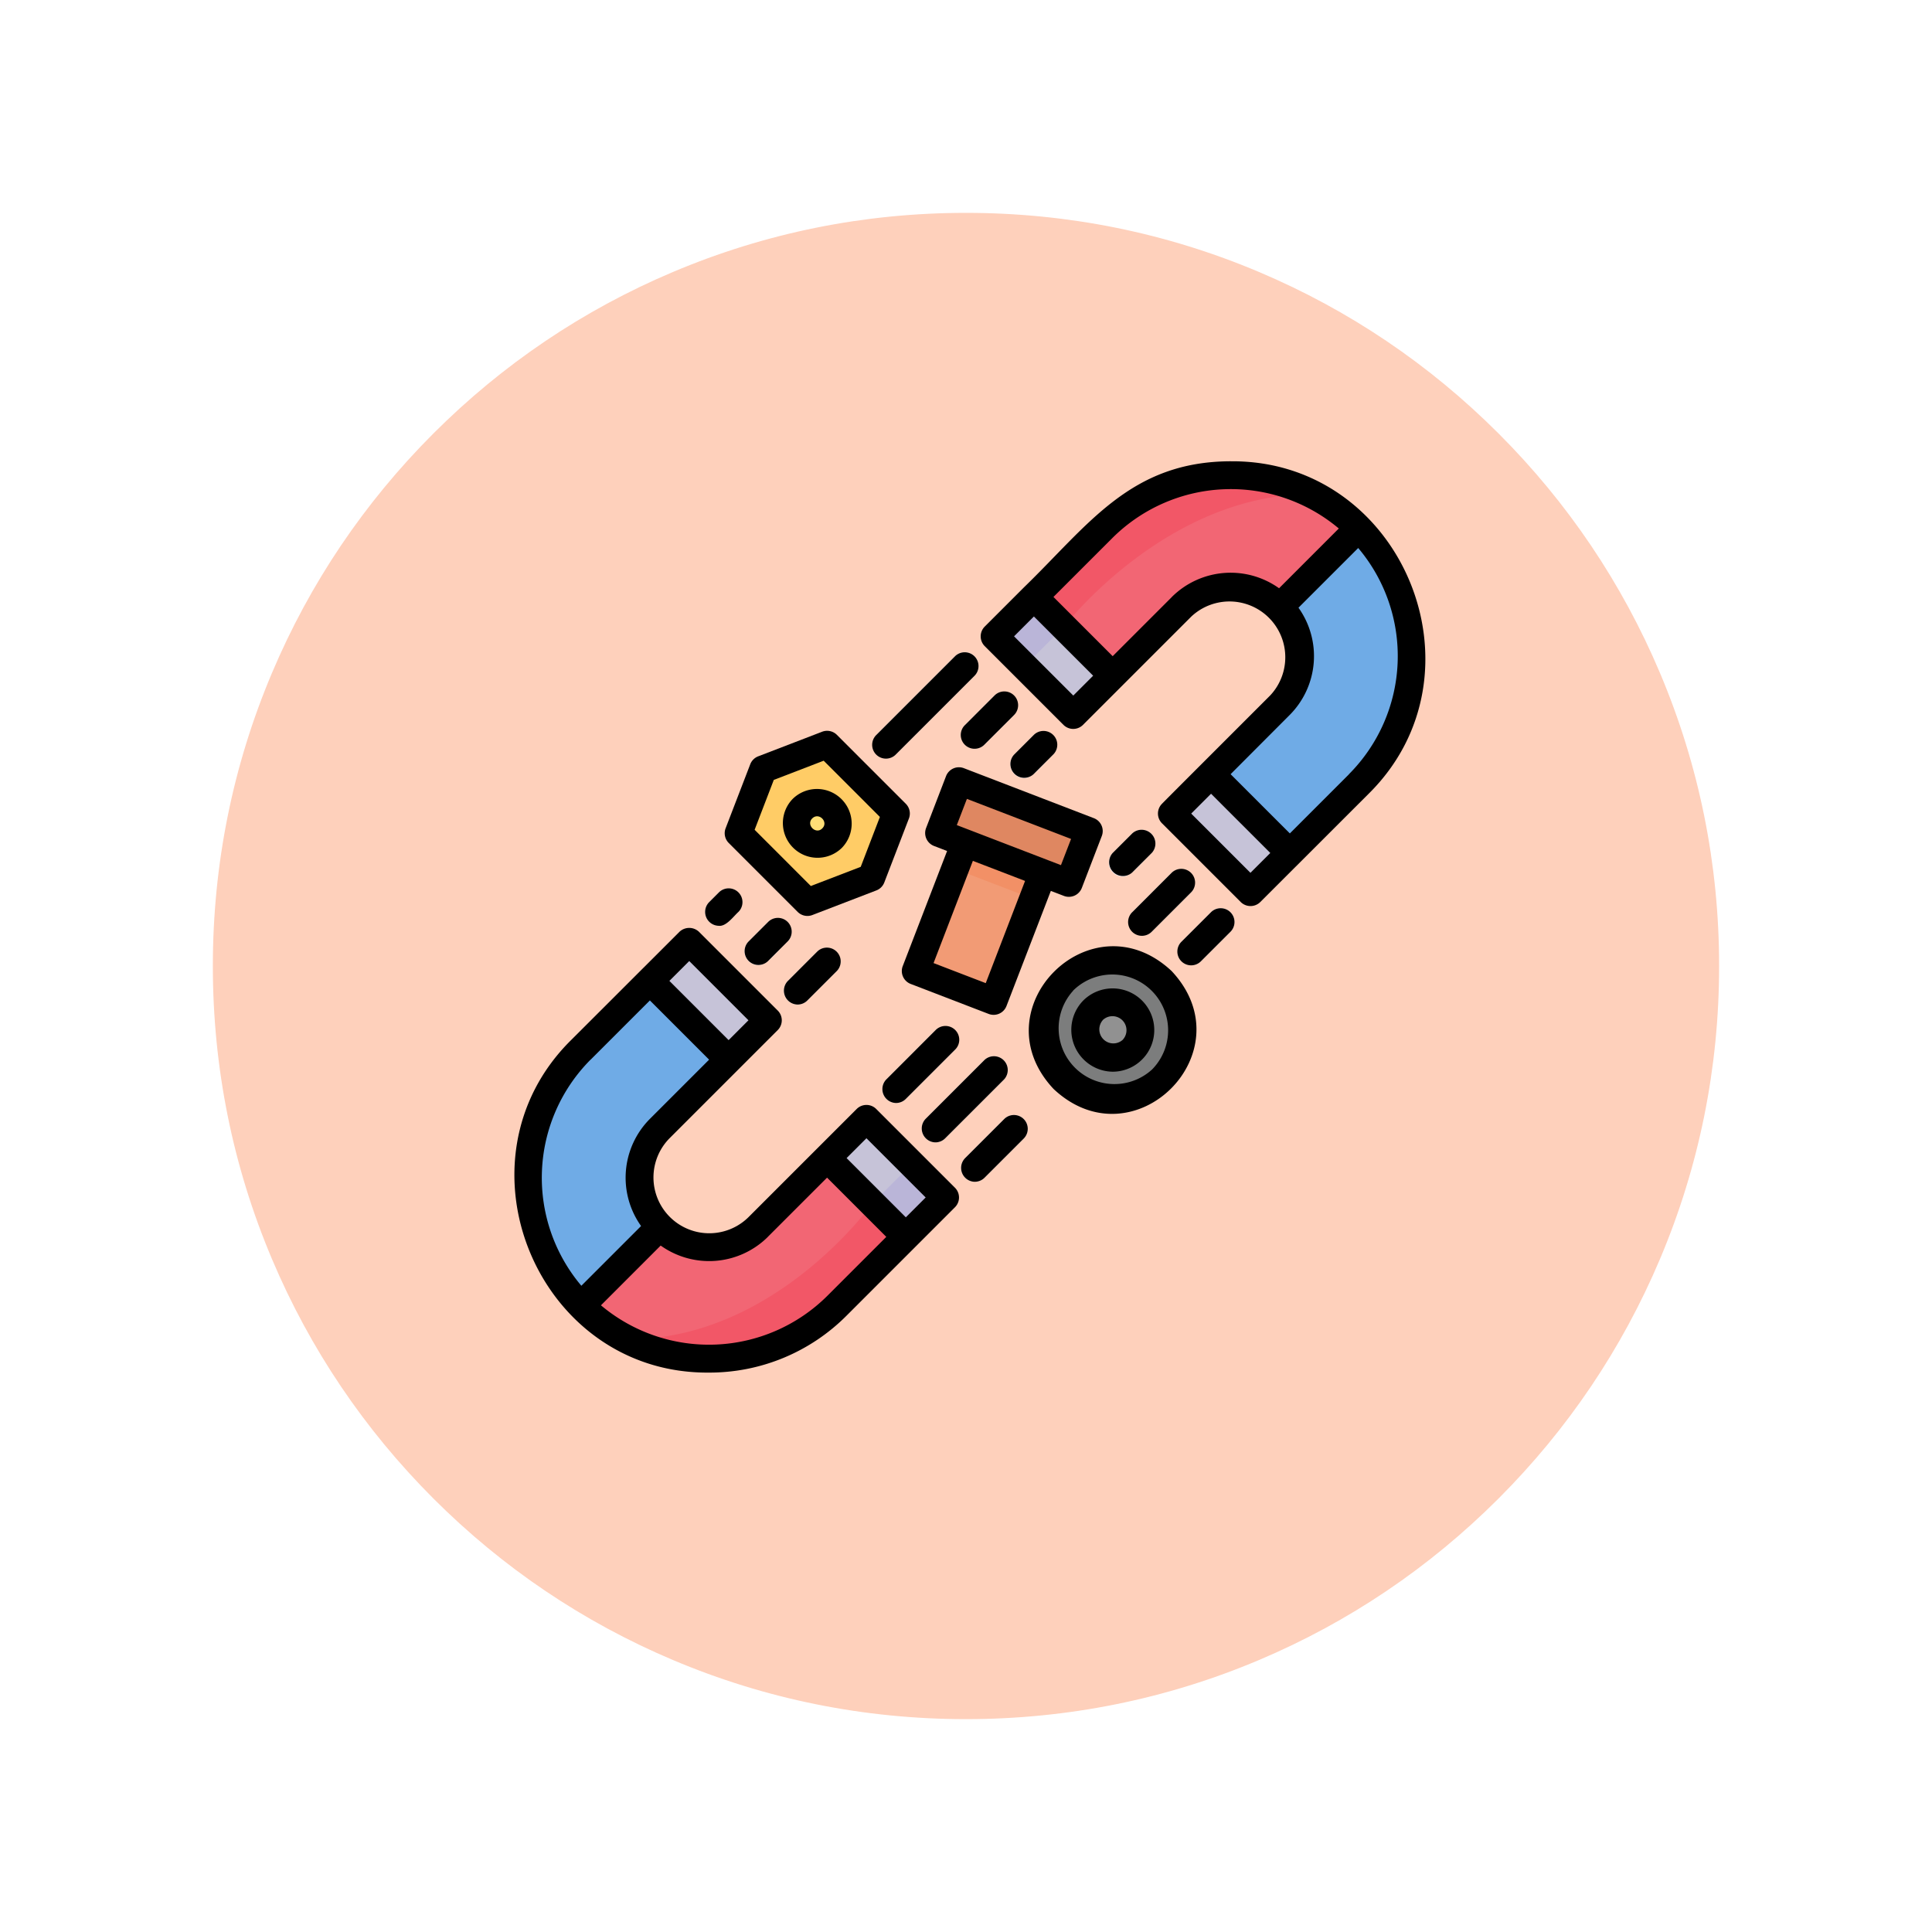 <svg xmlns="http://www.w3.org/2000/svg" xmlns:xlink="http://www.w3.org/1999/xlink" width="108.914" height="108.914" viewBox="0 0 108.914 108.914">
  <defs>
    <filter id="Trazado_874925" x="0" y="0" width="108.914" height="108.914" filterUnits="userSpaceOnUse">
      <feOffset dy="3" input="SourceAlpha"/>
      <feGaussianBlur stdDeviation="3" result="blur"/>
      <feFlood flood-opacity="0.161"/>
      <feComposite operator="in" in2="blur"/>
      <feComposite in="SourceGraphic"/>
    </filter>
  </defs>
  <g id="Grupo_1109894" data-name="Grupo 1109894" transform="translate(-815.051 -2496)">
    <g transform="matrix(1, 0, 0, 1, 815.05, 2496)" filter="url(#Trazado_874925)">
      <g id="Trazado_874925-2" data-name="Trazado 874925" transform="translate(9 6)" fill="#fec8b0" opacity="0.859">
        <path d="M 45.457 89.414 C 39.522 89.414 33.766 88.252 28.347 85.96 C 23.113 83.746 18.412 80.577 14.375 76.539 C 10.337 72.502 7.168 67.801 4.954 62.567 C 2.662 57.149 1.5 51.392 1.5 45.457 C 1.5 39.522 2.662 33.766 4.954 28.347 C 7.168 23.113 10.337 18.412 14.375 14.375 C 18.412 10.337 23.113 7.168 28.347 4.954 C 33.766 2.662 39.522 1.5 45.457 1.5 C 51.392 1.5 57.148 2.662 62.566 4.954 C 67.8 7.168 72.502 10.337 76.539 14.375 C 80.576 18.412 83.746 23.113 85.96 28.347 C 88.252 33.766 89.414 39.522 89.414 45.457 C 89.414 51.392 88.252 57.149 85.96 62.567 C 83.746 67.801 80.576 72.502 76.539 76.539 C 72.502 80.577 67.8 83.746 62.566 85.96 C 57.148 88.252 51.392 89.414 45.457 89.414 Z" stroke="none"/>
        <path d="M 45.457 3 C 39.724 3 34.164 4.122 28.932 6.335 C 23.876 8.473 19.335 11.535 15.435 15.435 C 11.535 19.335 8.473 23.876 6.335 28.932 C 4.122 34.164 3 39.724 3 45.457 C 3 51.19 4.122 56.75 6.335 61.982 C 8.473 67.038 11.535 71.579 15.435 75.479 C 19.335 79.379 23.876 82.441 28.932 84.579 C 34.164 86.792 39.724 87.914 45.457 87.914 C 51.19 87.914 56.75 86.792 61.982 84.579 C 67.037 82.441 71.578 79.379 75.478 75.479 C 79.378 71.579 82.44 67.038 84.578 61.982 C 86.791 56.75 87.914 51.19 87.914 45.457 C 87.914 39.724 86.791 34.164 84.578 28.932 C 82.44 23.876 79.378 19.335 75.478 15.435 C 71.578 11.535 67.037 8.473 61.982 6.335 C 56.75 4.122 51.19 3 45.457 3 M 45.457 0 C 70.562 0 90.914 20.352 90.914 45.457 L 90.914 45.457 C 90.914 70.562 70.562 90.914 45.457 90.914 C 20.352 90.914 0 70.562 0 45.457 L 0 45.457 C 0 20.352 20.352 0 45.457 0 Z" stroke="none" fill="#fff"/>
      </g>
    </g>
    <g id="iman" transform="translate(835.416 2513.504)">
      <path id="Trazado_901288" data-name="Trazado 901288" d="M134.228,171.3l-3.885-3.885,1.388-3.607,3.607-1.387,3.885,3.885-1.387,3.607Z" transform="translate(-109.076 -137.952)" fill="#fc6"/>
      <path id="Trazado_901289" data-name="Trazado 901289" d="M0,0H3.138V6.281H0Z" transform="translate(16.267 37.79) rotate(-45)" fill="#c6c3d8"/>
      <path id="Trazado_901290" data-name="Trazado 901290" d="M23.426,299.055a3.922,3.922,0,0,0,0,5.55l-4.437,4.437a10.2,10.2,0,0,1,0-14.433l3.884-3.884,4.437,4.445Z" transform="translate(-6.6 -252.935)" fill="#6fabe6"/>
      <path id="Trazado_901291" data-name="Trazado 901291" d="M63.118,391.462l-3.884,3.884a10.232,10.232,0,0,1-14.433,0l4.437-4.437a3.923,3.923,0,0,0,5.55,0c.868-.87,3.043-3.041,3.884-3.884C59.76,388.113,62.042,390.393,63.118,391.462Z" transform="translate(-32.413 -339.24)" fill="#f26674"/>
      <path id="Trazado_901292" data-name="Trazado 901292" d="M185.114,370.087l-2.218,2.219c-1.072-1.065-3.364-3.355-4.445-4.437l2.219-2.219C181.756,366.738,184.037,369.018,185.114,370.087Z" transform="translate(-152.19 -320.084)" fill="#c6c3d8"/>
      <path id="Trazado_901293" data-name="Trazado 901293" d="M309.043,18.984l-4.437,4.437a3.923,3.923,0,0,0-5.55,0l-3.884,3.884c-1.05-1.046-3.422-3.412-4.445-4.437l3.884-3.884a10.2,10.2,0,0,1,11.755-1.923l.008.008A9.864,9.864,0,0,1,309.043,18.984Z" transform="translate(-252.812 -6.719)" fill="#f26674"/>
      <path id="Trazado_901294" data-name="Trazado 901294" d="M276.015,86.662,273.8,88.881c-1.05-1.046-3.422-3.412-4.445-4.437l2.219-2.219,1.689,1.681v.008Z" transform="translate(-233.656 -66.076)" fill="#c6c3d8"/>
      <path id="Trazado_901295" data-name="Trazado 901295" d="M395.347,59.233l-3.884,3.884-4.437-4.445,3.885-3.884a3.922,3.922,0,0,0,0-5.55l4.437-4.437A10.2,10.2,0,0,1,395.347,59.233Z" transform="translate(-339.116 -32.536)" fill="#6fabe6"/>
      <path id="Trazado_901296" data-name="Trazado 901296" d="M0,0H3.138V6.281H0Z" transform="translate(45.683 28.359) rotate(-45)" fill="#c6c3d8"/>
      <path id="Trazado_901297" data-name="Trazado 901297" d="M233.77,217.572c-.362.93-2.376,6.162-2.779,7.208l-4.39-1.689c.416-1.083,2.4-6.251,2.771-7.216Z" transform="translate(-195.342 -185.854)" fill="#f29b75"/>
      <path id="Trazado_901298" data-name="Trazado 901298" d="M252.86,217.572l-.56,1.448-4.4-1.689.56-1.456Z" transform="translate(-214.432 -185.854)" fill="#f29066"/>
      <path id="Trazado_901299" data-name="Trazado 901299" d="M247.655,185.085l-1.129,2.935c-1.836-.7-5.489-2.118-7.325-2.818l1.129-2.927Z" transform="translate(-206.635 -155.742)" fill="#df8761"/>
      <path id="Trazado_901300" data-name="Trazado 901300" d="M163.723,195.8a1.177,1.177,0,0,1-1.665-1.665A1.177,1.177,0,0,1,163.723,195.8Z" transform="translate(-137.184 -166.058)" fill="#ffde76"/>
      <path id="Trazado_901301" data-name="Trazado 901301" d="M302.227,286.183c-3.753,3.567-9.117-1.8-5.549-5.55C300.429,277.066,305.793,282.432,302.227,286.183Z" transform="translate(-257.095 -242.841)" fill="#7c7d7d"/>
      <path id="Trazado_901302" data-name="Trazado 901302" d="M321,304.959a1.57,1.57,0,0,1-2.22-2.22A1.57,1.57,0,0,1,321,304.959Z" transform="translate(-277.533 -263.281)" fill="#919191"/>
      <g id="Grupo_1109922" data-name="Grupo 1109922" transform="translate(19.381 19.25)">
        <path id="Trazado_901303" data-name="Trazado 901303" d="M209.192,319.625a.783.783,0,0,1-.55-1.329l2.775-2.775a.779.779,0,0,1,1.1,1.1l-2.775,2.775A.776.776,0,0,1,209.192,319.625Z" transform="translate(-198.425 -294.199)" fill="#edebf2"/>
        <path id="Trazado_901304" data-name="Trazado 901304" d="M230.58,336.22a.783.783,0,0,1-.55-1.329l3.33-3.33a.779.779,0,0,1,1.1,1.1l-3.33,3.33A.776.776,0,0,1,230.58,336.22Z" transform="translate(-217.593 -308.573)" fill="#edebf2"/>
        <path id="Trazado_901305" data-name="Trazado 901305" d="M251.967,367.191a.783.783,0,0,1-.55-1.329l2.22-2.22a.778.778,0,0,1,1.1,1.1l-2.22,2.22a.776.776,0,0,1-.551.228Z" transform="translate(-236.76 -337.325)" fill="#edebf2"/>
        <path id="Trazado_901306" data-name="Trazado 901306" d="M155.719,275.734a.783.783,0,0,1-.55-1.329l1.665-1.665a.779.779,0,0,1,1.1,1.1l-1.665,1.665A.776.776,0,0,1,155.719,275.734Z" transform="translate(-150.502 -255.858)" fill="#edebf2"/>
        <path id="Trazado_901307" data-name="Trazado 901307" d="M134.333,259.142a.783.783,0,0,1-.55-1.329l1.11-1.11a.778.778,0,0,1,1.1,1.1C135.549,258.181,134.809,259.211,134.333,259.142Z" transform="translate(-131.336 -241.486)" fill="#edebf2"/>
        <path id="Trazado_901308" data-name="Trazado 901308" d="M112.946,242.546a.783.783,0,0,1-.55-1.329l.555-.555a.778.778,0,0,1,1.1,1.1C113.775,242.007,113.366,242.594,112.946,242.546Z" transform="translate(-112.169 -227.109)" fill="#edebf2"/>
        <path id="Trazado_901309" data-name="Trazado 901309" d="M332.167,211.014a.784.784,0,0,1-.55-1.329l1.111-1.11a.779.779,0,0,1,1.1,1.1C333.384,210.053,332.643,211.083,332.167,211.014Z" transform="translate(-308.636 -198.353)" fill="#edebf2"/>
        <path id="Trazado_901310" data-name="Trazado 901310" d="M342.86,233.517a.784.784,0,0,1-.55-1.329l2.221-2.219a.779.779,0,0,1,1.1,1.1l-2.221,2.219A.777.777,0,0,1,342.86,233.517Z" transform="translate(-318.219 -217.526)" fill="#edebf2"/>
        <path id="Trazado_901311" data-name="Trazado 901311" d="M369.6,254.351a.783.783,0,0,1-.55-1.329l1.665-1.665a.778.778,0,0,1,1.1,1.1l-1.665,1.665A.776.776,0,0,1,369.6,254.351Z" transform="translate(-342.185 -236.695)" fill="#edebf2"/>
        <path id="Trazado_901312" data-name="Trazado 901312" d="M203.846,118.107a.783.783,0,0,1-.55-1.329l4.44-4.44a.778.778,0,0,1,1.1,1.1l-4.44,4.44A.776.776,0,0,1,203.846,118.107Z" transform="translate(-193.634 -112.105)" fill="#edebf2"/>
        <path id="Trazado_901313" data-name="Trazado 901313" d="M251.967,136.717a.783.783,0,0,1-.55-1.329l1.665-1.665a.779.779,0,0,1,1.1,1.1l-1.665,1.665a.776.776,0,0,1-.551.228Z" transform="translate(-236.76 -131.27)" fill="#edebf2"/>
        <path id="Trazado_901314" data-name="Trazado 901314" d="M278.7,157.546a.783.783,0,0,1-.55-1.329l1.11-1.11a.779.779,0,0,1,1.1,1.1c-.444.376-1.184,1.407-1.66,1.338Z" transform="translate(-260.719 -150.435)" fill="#edebf2"/>
      </g>
      <path id="Trazado_901315" data-name="Trazado 901315" d="M306.373,17.069c-8.22,0-13.958,7.489-13.958,7.489l-1.689-1.689,3.884-3.884a10.2,10.2,0,0,1,11.755-1.923Z" transform="translate(-252.812 -6.719)" fill="#f25767"/>
      <path id="Trazado_901316" data-name="Trazado 901316" d="M85.97,413.509l-3.884,3.884A10.224,10.224,0,0,1,70.3,419.308l.023-.023c8.3,0,13.755-7.66,13.755-7.66Z" transform="translate(-55.265 -361.287)" fill="#f25767"/>
      <path id="Trazado_901317" data-name="Trazado 901317" d="M207.161,392.134l-2.219,2.219-1.892-1.884,2.218-2.219Z" transform="translate(-174.237 -342.13)" fill="#bab5d8"/>
      <path id="Trazado_901318" data-name="Trazado 901318" d="M273.259,83.906v.008l-2.219,2.219-1.689-1.689,2.219-2.219Z" transform="translate(-233.656 -66.076)" fill="#bab5d8"/>
      <path id="Trazado_901319" data-name="Trazado 901319" d="M19.6,287.025a10.909,10.909,0,0,0,7.765-3.216l6.105-6.105a.778.778,0,0,0,0-1.1l-4.44-4.44a.778.778,0,0,0-1.1,0l-2.219,2.218,0,0-3.883,3.883a3.146,3.146,0,0,1-4.449-4.449l6.1-6.1a.778.778,0,0,0,0-1.1l-4.44-4.44a.8.8,0,0,0-1.1,0l-6.105,6.1C4.948,275.077,9.928,287.107,19.6,287.025Zm12.219-9.872L30.7,278.272l-3.339-3.339,1.119-1.119Zm-8.894,2.216,3.335-3.334,3.339,3.339-3.335,3.335a9.459,9.459,0,0,1-12.751.523l3.367-3.368A4.7,4.7,0,0,0,22.928,279.369Zm-4.435-15.544,3.339,3.339-1.119,1.119-3.339-3.339Zm-5.554,5.555,3.335-3.335,3.339,3.339-3.335,3.335a4.7,4.7,0,0,0-.5,6.044l-3.367,3.367a9.434,9.434,0,0,1,.523-12.75Z" transform="translate(0 -227.151)"/>
      <path id="Trazado_901320" data-name="Trazado 901320" d="M275.976,8.5c-5.645.01-8.011,3.571-11.65,7.1l-2.22,2.22a.78.78,0,0,0,0,1.1l4.44,4.44a.778.778,0,0,0,1.1,0l6.1-6.1A3.146,3.146,0,0,1,278.2,21.7l-3.884,3.884S272.1,27.8,272.1,27.808a.778.778,0,0,0,0,1.1l4.44,4.44a.783.783,0,0,0,1.1,0l6.105-6.1c6.888-6.8,1.91-18.828-7.765-18.747ZM267.1,21.707l-3.34-3.339,1.119-1.119,3.34,3.339Zm5.554-5.554-3.334,3.334-3.339-3.339,3.335-3.335a9.459,9.459,0,0,1,12.751-.524L278.7,15.658A4.7,4.7,0,0,0,272.651,16.153ZM277.086,31.7l-3.339-3.339,1.119-1.119,3.339,3.339Zm5.555-5.555-3.334,3.334-3.339-3.339L279.3,22.8a4.7,4.7,0,0,0,.494-6.045l3.367-3.366a9.434,9.434,0,0,1-.522,12.751Z" transform="translate(-226.959 0)"/>
      <path id="Trazado_901321" data-name="Trazado 901321" d="M229.909,177.6l-7.325-2.817a.778.778,0,0,0-1.007.447l-1.127,2.931a.783.783,0,0,0,.448,1.006l.738.284-2.5,6.488a.779.779,0,0,0,.447,1.006l4.395,1.69a.777.777,0,0,0,1.007-.447l2.5-6.488.739.284a.783.783,0,0,0,1.006-.447l1.127-2.93A.778.778,0,0,0,229.909,177.6Zm-6.094,9.3-2.942-1.131,2.216-5.762,2.943,1.131Zm4.24-6.652-5.134-1.974h0l-.737-.283.569-1.478,5.872,2.258Z" transform="translate(-188.61 -148.981)"/>
      <path id="Trazado_901322" data-name="Trazado 901322" d="M154.742,186.829a1.956,1.956,0,0,0,2.766,2.766A1.956,1.956,0,0,0,154.742,186.829Zm1.665,1.665c-.36.371-.936-.2-.564-.564s.935.2.564.564Z" transform="translate(-130.417 -159.299)"/>
      <path id="Trazado_901323" data-name="Trazado 901323" d="M131.845,163.476l1.388-3.607a.778.778,0,0,0-.176-.83l-3.885-3.885a.781.781,0,0,0-.83-.176l-3.607,1.388a.779.779,0,0,0-.447.447L122.9,160.42a.779.779,0,0,0,.176.83l3.885,3.885a.778.778,0,0,0,.83.176l3.607-1.387A.778.778,0,0,0,131.845,163.476Zm-4.141.2-3.169-3.17,1.081-2.812,2.812-1.082,3.169,3.17-1.081,2.813Z" transform="translate(-102.359 -131.232)"/>
      <path id="Trazado_901324" data-name="Trazado 901324" d="M289.395,280c4.535,4.256,10.906-2.118,6.651-6.651C291.512,269.1,285.14,275.471,289.395,280Zm1.1-5.55a3.146,3.146,0,0,1,4.449,4.449A3.146,3.146,0,0,1,290.5,274.454Z" transform="translate(-250.363 -236.112)"/>
      <path id="Trazado_901325" data-name="Trazado 901325" d="M313.307,299.6a2.348,2.348,0,1,0-1.66-4.008A2.362,2.362,0,0,0,313.307,299.6Zm-.559-2.907a.791.791,0,0,1,1.119,1.118A.791.791,0,0,1,312.747,296.7Z" transform="translate(-270.95 -256.688)"/>
      <path id="Trazado_901326" data-name="Trazado 901326" d="M209.194,319.664a.776.776,0,0,0,.55-.228l2.775-2.775a.778.778,0,1,0-1.1-1.1l-2.774,2.775A.784.784,0,0,0,209.194,319.664Z" transform="translate(-179.047 -274.988)"/>
      <path id="Trazado_901327" data-name="Trazado 901327" d="M230.58,336.211a.777.777,0,0,0,.55-.228l3.33-3.33a.779.779,0,0,0-1.1-1.1l-3.33,3.33A.784.784,0,0,0,230.58,336.211Z" transform="translate(-198.213 -289.315)"/>
      <path id="Trazado_901328" data-name="Trazado 901328" d="M251.966,367.2a.776.776,0,0,0,.55-.228l2.22-2.22a.778.778,0,0,0-1.1-1.1l-2.22,2.22a.784.784,0,0,0,.551,1.329Z" transform="translate(-217.379 -318.083)"/>
      <path id="Trazado_901329" data-name="Trazado 901329" d="M155.718,275.745a.776.776,0,0,0,.55-.228l1.665-1.665a.778.778,0,0,0-1.1-1.1l-1.665,1.665A.784.784,0,0,0,155.718,275.745Z" transform="translate(-131.121 -236.619)"/>
      <path id="Trazado_901330" data-name="Trazado 901330" d="M135.945,256.749a.778.778,0,0,0-1.1,0l-1.11,1.11a.778.778,0,0,0,1.1,1.1l1.11-1.11A.778.778,0,0,0,135.945,256.749Z" transform="translate(-111.907 -222.281)"/>
      <path id="Trazado_901331" data-name="Trazado 901331" d="M112.953,240.659l-.555.555a.783.783,0,0,0,.55,1.329c.419.049.832-.54,1.105-.783A.778.778,0,0,0,112.953,240.659Z" transform="translate(-92.79 -207.856)"/>
      <path id="Trazado_901332" data-name="Trazado 901332" d="M332.679,208.576l-1.111,1.11a.779.779,0,0,0,1.1,1.1l1.111-1.11A.779.779,0,0,0,332.679,208.576Z" transform="translate(-289.208 -179.104)"/>
      <path id="Trazado_901333" data-name="Trazado 901333" d="M344.537,229.961l-2.22,2.22a.778.778,0,1,0,1.1,1.1l2.22-2.22A.778.778,0,0,0,344.537,229.961Z" transform="translate(-298.846 -198.269)"/>
      <path id="Trazado_901334" data-name="Trazado 901334" d="M370.716,251.352l-1.665,1.664a.778.778,0,1,0,1.1,1.1l1.665-1.664A.778.778,0,0,0,370.716,251.352Z" transform="translate(-322.804 -217.44)"/>
      <path id="Trazado_901335" data-name="Trazado 901335" d="M207.737,112.326l-4.44,4.44a.778.778,0,1,0,1.1,1.1l4.44-4.44A.778.778,0,0,0,207.737,112.326Z" transform="translate(-174.255 -92.843)"/>
      <path id="Trazado_901336" data-name="Trazado 901336" d="M253.081,133.717l-1.665,1.665a.778.778,0,1,0,1.1,1.1l1.665-1.664A.778.778,0,0,0,253.081,133.717Z" transform="translate(-217.379 -112.015)"/>
      <path id="Trazado_901337" data-name="Trazado 901337" d="M279.214,155.1l-1.11,1.11a.778.778,0,0,0,1.1,1.1l1.11-1.11A.778.778,0,0,0,279.214,155.1Z" transform="translate(-241.292 -131.182)"/>
    </g>
  </g>
</svg>
